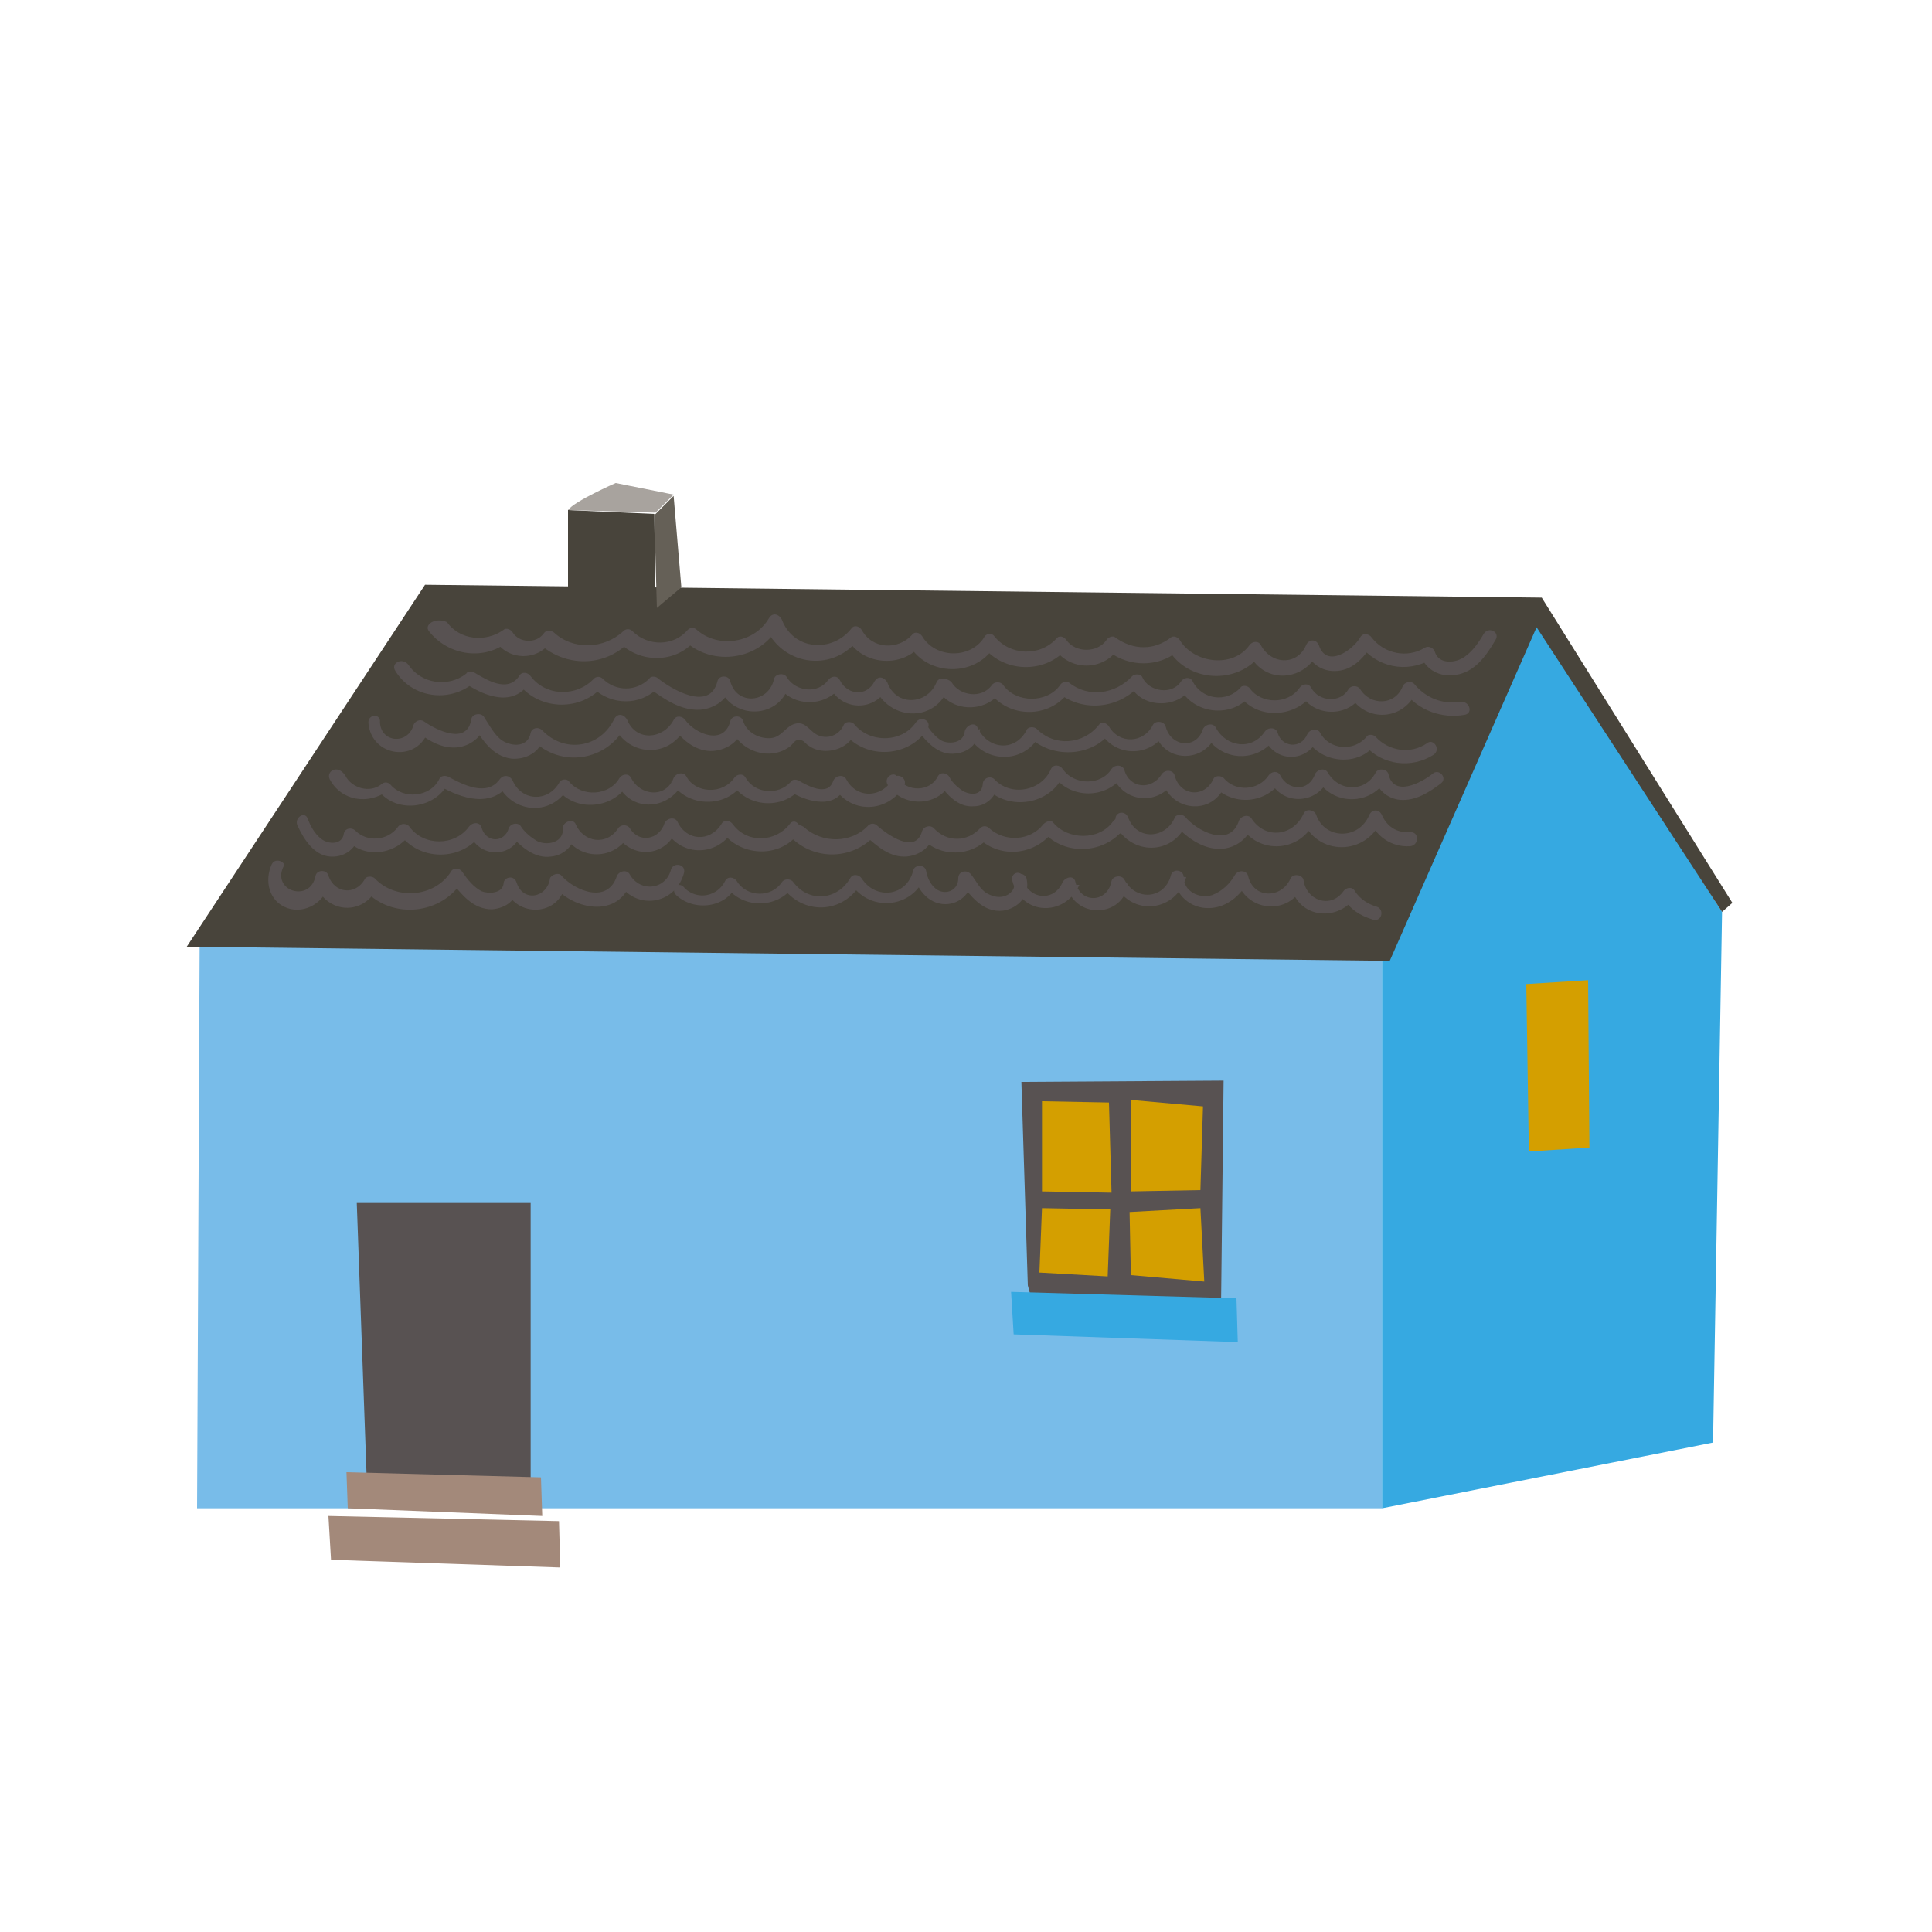 <?xml version="1.0" encoding="utf-8"?>
<!-- Generator: Adobe Illustrator 23.0.1, SVG Export Plug-In . SVG Version: 6.00 Build 0)  -->
<svg version="1.1" id="Ebene_1" xmlns="http://www.w3.org/2000/svg" xmlns:xlink="http://www.w3.org/1999/xlink" x="0px" y="0px"
	 viewBox="0 0 150 150" style="enable-background:new 0 0 150 150;" xml:space="preserve">
<style type="text/css">
	.st0{fill:#78BCE9;}
	.st1{fill:#36A9E1;}
	.st2{fill:#585252;}
	.st3{fill:#A3897A;}
	.st4{fill:#D49F00;}
	.st5{fill:#48443B;}
	.st6{fill:#A8A39E;}
	.st7{fill:#656057;}
</style>
<g>
	<polygon class="st0" points="15.3,117.1 15.5,73.1 107.3,74.1 107.3,117.1 	"/>
	<polygon class="st1" points="119.3,48.2 133.7,70.8 133,112 107.3,117.1 107.3,74.1 	"/>
	<polygon class="st2" points="27.7,93.4 41.2,93.4 41.2,115.8 28.5,115.6 	"/>
	<polygon class="st2" points="79.8,99.8 79.3,84 95,83.9 94.8,101.5 80.2,101.3 	"/>
	<polygon class="st1" points="78.5,100.3 96,100.8 96.1,104.2 78.7,103.6 	"/>
	<polygon class="st3" points="25.5,117.7 43.4,118.1 43.5,121.7 25.7,121.1 	"/>
	<polygon class="st3" points="26.9,114.3 42,114.7 42.1,117.7 27,117.1 	"/>
	<polygon class="st4" points="80.9,85.5 86.1,85.6 86.3,92.6 80.9,92.5 	"/>
	<polygon class="st4" points="87.8,85.4 87.8,92.5 93.2,92.4 93.4,85.9 	"/>
	<polygon class="st4" points="80.9,93.8 86.2,93.9 86,99.1 80.7,98.8 	"/>
	<polygon class="st4" points="87.7,94.1 93.2,93.8 93.5,99.5 87.8,99 	"/>
	<polygon class="st4" points="118.5,76.4 118.7,89.4 123.4,89.1 123.3,76.1 	"/>
	<path class="st5" d="M44.1,47.5c0-0.4,0-7.9,0-7.9l6.7,0.3l0.1,8L44.1,47.5z"/>
	<polygon class="st5" points="14.5,73.5 107.9,74.6 119.3,48.7 133.7,70.8 134.5,70.1 119.7,46.4 33,45.4 	"/>
	<g>
		<g>
			<path class="st2" d="M33.3,49c1.4,1.8,4,2.3,5.9,1c-0.2-0.1-0.5-0.1-0.7-0.2c1,1.5,3.2,1.5,4.2,0.1c-0.3,0-0.5,0.1-0.8,0.1
				c2,1.8,5,1.8,6.9-0.1c-0.2,0-0.5,0-0.7,0c1.6,1.6,4.3,1.6,5.8-0.1c-0.2,0-0.5,0-0.7,0c2.2,2,5.8,1.4,7.2-1.1
				c-0.3,0-0.6-0.1-1-0.1c1.2,3,5.1,3.7,7.2,1.1c-0.3,0-0.5-0.1-0.8-0.1c1.1,2,4.1,2.3,5.6,0.6c-0.3,0-0.5-0.1-0.8-0.1
				c1.4,2.4,5.1,2.5,6.6,0.1c-0.3,0-0.5,0.1-0.8,0.1c1.6,1.9,4.6,2,6.3,0.2c-0.3,0-0.5-0.1-0.8-0.1c1.2,1.7,3.7,1.7,4.9,0
				c-0.2,0.1-0.5,0.1-0.7,0.2c1.6,1.2,3.8,1.2,5.3,0c-0.2-0.1-0.5-0.1-0.7-0.2c1.5,2.6,5.4,2.8,7.2,0.4c-0.3,0-0.6,0-0.9,0
				c1.2,2.4,4.4,2.1,5.4-0.3c-0.3,0-0.7,0-1,0c0.3,1,1.2,1.6,2.2,1.6c1.3,0,2.2-0.9,2.9-2c-0.3,0-0.6,0-0.9,0
				c1.3,1.7,3.6,2.2,5.5,1.1c-0.3-0.1-0.5-0.2-0.8-0.3c0.4,1.1,1.5,1.7,2.7,1.5c1.5-0.2,2.4-1.5,3.1-2.7c0.4-0.6-0.5-1.1-0.9-0.5
				c-0.4,0.7-0.9,1.4-1.5,1.8c-0.7,0.5-2,0.6-2.3-0.4c-0.1-0.3-0.5-0.5-0.8-0.3c-1.3,0.8-3.1,0.5-4.1-0.8c-0.2-0.3-0.7-0.4-0.9,0
				c-0.6,1-2.6,2.4-3.2,0.6c-0.2-0.5-0.8-0.5-1,0c-0.7,1.6-2.7,1.5-3.5,0c-0.2-0.4-0.7-0.3-0.9,0c-1.3,1.8-4.3,1.4-5.4-0.4
				c-0.1-0.2-0.5-0.4-0.7-0.2c-1.3,1-2.9,1-4.3,0c-0.2-0.2-0.6,0-0.7,0.2c-0.7,1-2.4,1-3.1,0c-0.2-0.3-0.6-0.4-0.8-0.1
				c-1.3,1.4-3.6,1.3-4.8-0.2c-0.2-0.3-0.7-0.2-0.8,0.1c-1.1,1.7-3.8,1.6-4.8-0.1c-0.2-0.3-0.6-0.4-0.8-0.1
				c-1.1,1.2-3.1,1.1-3.9-0.4c-0.2-0.3-0.6-0.4-0.8-0.1c-1.5,1.9-4.5,1.7-5.4-0.7c-0.2-0.4-0.7-0.6-1-0.1c-1.1,1.9-3.9,2.4-5.6,0.9
				c-0.2-0.2-0.5-0.2-0.7,0c-1.1,1.3-3.1,1.3-4.3,0.1c-0.2-0.2-0.5-0.2-0.7,0c-1.5,1.4-3.9,1.5-5.4,0.1c-0.3-0.2-0.6-0.2-0.8,0.1
				c-0.6,0.8-1.9,0.7-2.4-0.1c-0.1-0.2-0.5-0.4-0.7-0.2c-1.4,1-3.4,0.8-4.4-0.6C33.8,47.9,32.9,48.5,33.3,49L33.3,49z"/>
		</g>
	</g>
	<g>
		<g>
			<path class="st2" d="M30.7,52.1c1.3,2.1,4.2,2.5,6.1,0.9c-0.2,0-0.4,0.1-0.6,0.1c1.5,1,3.7,1.8,4.9-0.1c-0.3,0-0.6,0-0.9,0
				c1.5,2.1,4.7,2.3,6.5,0.4c-0.2,0-0.5,0-0.7,0c1.5,1.4,3.7,1.4,5.1,0c-0.2,0-0.4,0.1-0.6,0.1c1.1,0.8,2.4,1.7,3.9,1.6
				c1.1-0.1,2.1-0.8,2.4-1.9c-0.3,0-0.7,0-1,0c0.9,2.8,4.9,2.7,5.5-0.2c-0.3,0-0.6,0.1-1,0.1c1.1,1.8,3.7,1.9,5,0.2
				c-0.3,0-0.6,0-0.9,0c0.9,1.9,3.5,2,4.5,0.1c-0.3,0-0.6-0.1-1-0.1c1,2.6,4.6,2.9,5.7,0.2c0.3-0.6-0.6-1.2-0.9-0.5
				c-0.7,1.7-3.1,1.9-3.8,0c-0.2-0.4-0.7-0.6-1-0.1c-0.6,1.2-2.1,1.1-2.7-0.1c-0.2-0.4-0.7-0.3-0.9,0c-0.8,1.1-2.5,0.9-3.2-0.2
				c-0.2-0.4-0.9-0.3-1,0.1c-0.4,1.9-2.9,2.1-3.4,0.2c-0.1-0.5-0.9-0.5-1,0c-0.6,2.4-3.6,0.6-4.7-0.3c-0.2-0.1-0.5-0.1-0.6,0.1
				c-1,1-2.6,1-3.6,0c-0.2-0.2-0.5-0.2-0.7,0c-1.3,1.4-3.7,1.4-4.9-0.2c-0.2-0.3-0.7-0.4-0.9,0c-0.9,1.3-2.5,0.3-3.5-0.3
				c-0.2-0.1-0.5-0.1-0.6,0.1c-1.4,1.1-3.5,0.8-4.5-0.7C31.2,51,30.3,51.5,30.7,52.1L30.7,52.1z"/>
		</g>
	</g>
	<g>
		<g>
			<path class="st2" d="M72.8,53.5c1,1.8,3.7,1.9,4.9,0.2c-0.3,0-0.6,0-0.9,0c1.5,2.1,4.7,2.1,6.2,0c-0.2,0.1-0.5,0.1-0.7,0.2
				c1.9,1.4,4.6,1.1,6.2-0.7c-0.3,0-0.5-0.1-0.8-0.1c0.8,1.9,3.7,2,4.8,0.3c-0.3,0-0.6,0-0.9,0c1,2,3.9,2.4,5.4,0.7
				c-0.2,0-0.5,0-0.7,0c1.4,1.8,4.3,1.6,5.6-0.2c-0.3,0-0.6,0-0.9,0c1,1.8,3.7,1.8,4.7,0.1c-0.3,0-0.6,0-0.9,0
				c1.3,2.2,4.3,1.9,5.2-0.4c-0.3,0.1-0.6,0.2-0.9,0.2c1.1,1.4,2.9,2,4.6,1.7c0.7-0.1,0.4-1.1-0.3-1c-1.4,0.2-2.7-0.3-3.6-1.4
				c-0.3-0.3-0.8-0.1-0.9,0.2c-0.6,1.5-2.5,1.5-3.3,0.2c-0.2-0.3-0.7-0.3-0.9,0c-0.6,1.1-2.3,1-2.9-0.1c-0.2-0.4-0.7-0.3-0.9,0
				c-0.9,1.3-3,1.3-3.9,0c-0.2-0.2-0.6-0.2-0.7,0c-1.1,1.2-3,0.9-3.7-0.5c-0.2-0.4-0.7-0.3-0.9,0c-0.7,1.1-2.5,0.8-3-0.3
				c-0.1-0.3-0.6-0.3-0.8-0.1c-1.3,1.4-3.4,1.7-4.9,0.5c-0.2-0.2-0.6,0-0.7,0.2c-1,1.4-3.4,1.4-4.4,0c-0.2-0.3-0.7-0.3-0.9,0
				c-0.8,1.1-2.5,0.8-3.1-0.2C73.4,52.4,72.5,52.9,72.8,53.5L72.8,53.5z"/>
		</g>
	</g>
	<g>
		<g>
			<path class="st2" d="M28.6,56.1c0.2,2.7,3.9,3.2,4.7,0.5c-0.3,0.1-0.5,0.2-0.8,0.3c0.9,0.7,2,1.3,3.2,1.1c1-0.2,1.8-0.9,2-1.9
				c-0.3,0-0.6,0.1-1,0.1c0.7,1.2,1.5,2.5,3,2.7c1.1,0.1,2.3-0.5,2.5-1.7c-0.3,0.1-0.6,0.2-0.9,0.2c2.2,2.3,5.9,1.7,7.3-1.1
				c-0.3,0-0.6-0.1-1-0.1c1,2.5,4.3,2.8,5.6,0.3c-0.3,0-0.6,0-0.9,0c0.7,1,1.8,1.9,3.1,1.8c1.1-0.1,2.1-0.8,2.3-1.9
				c-0.3,0-0.7,0-1,0c0.6,1.9,3.1,2.8,4.7,1.5c0.3-0.3,0.4-0.6,0.9-0.4c0.2,0.1,0.3,0.3,0.5,0.4c0.4,0.3,0.9,0.4,1.3,0.4
				c1,0,1.9-0.5,2.3-1.4c-0.3,0-0.5,0.1-0.8,0.1c1.7,2,5,1.8,6.4-0.4c0.4-0.6-0.5-1.1-0.9-0.5c-1.1,1.6-3.6,1.6-4.8,0.1
				c-0.2-0.2-0.7-0.2-0.8,0.1c-0.4,0.9-1.5,1.2-2.3,0.6c-0.5-0.4-0.8-0.9-1.5-0.7c-0.7,0.2-1,1-1.8,1.1c-0.9,0.1-1.9-0.4-2.2-1.3
				c-0.1-0.5-0.9-0.5-1,0c-0.5,1.9-2.7,1-3.5-0.1c-0.2-0.3-0.7-0.4-0.9,0c-0.8,1.5-2.9,1.7-3.6,0c-0.2-0.4-0.7-0.6-1-0.1
				c-1.1,2.3-3.9,2.7-5.6,0.9c-0.3-0.3-0.8-0.2-0.9,0.2c-0.2,1.1-1.4,1.1-2.2,0.6c-0.6-0.4-1-1.2-1.4-1.8c-0.2-0.4-0.9-0.3-1,0.1
				c-0.3,2.1-2.7,0.9-3.7,0.2c-0.3-0.2-0.7,0-0.8,0.3c-0.4,1.5-2.5,1.4-2.6-0.2C29.6,55.4,28.6,55.4,28.6,56.1L28.6,56.1z"/>
		</g>
	</g>
	<g>
		<g>
			<path class="st2" d="M71.2,56.6c0.7,1,1.7,2.1,3,1.9c1.1-0.1,1.8-0.9,1.9-1.9c-0.3,0.1-0.7,0.2-1,0.3c1.1,2.4,4.4,2.5,5.6,0.2
				c-0.3,0-0.5,0.1-0.8,0.1c1.7,1.7,4.8,1.6,6.3-0.3c-0.3,0-0.5-0.1-0.8-0.1c1.2,2.1,4.1,2,5.2-0.1c-0.3,0-0.6-0.1-1-0.1
				c0.5,2.7,4.1,2.8,4.9,0.2c-0.3,0-0.6,0.1-1,0.1c1.2,2.3,4.2,2.4,5.6,0.3c-0.3,0-0.6-0.1-1-0.1c0.7,2.2,3.5,2.2,4.3,0.1
				c-0.3,0-0.6,0.1-1,0.1c1,1.9,3.9,2.3,5.3,0.6c-0.2,0-0.5,0-0.7,0c1.3,1.5,3.6,1.8,5.3,0.7c0.6-0.4,0-1.3-0.5-0.9
				c-1.3,0.9-3,0.6-4-0.5c-0.2-0.2-0.6-0.2-0.7,0c-1,1.2-2.9,1-3.6-0.3c-0.2-0.4-0.8-0.3-1,0.1c-0.5,1.2-2,1-2.3-0.1
				c-0.1-0.4-0.7-0.5-1-0.1c-1,1.5-3,1.2-3.8-0.3c-0.2-0.4-0.8-0.3-1,0.1c-0.5,1.6-2.5,1.4-2.9-0.2c-0.1-0.4-0.8-0.5-1-0.1
				c-0.7,1.4-2.6,1.5-3.4,0.1c-0.2-0.3-0.6-0.4-0.8-0.1c-1.2,1.5-3.4,1.7-4.8,0.3c-0.2-0.2-0.7-0.2-0.8,0.1c-0.9,1.7-3,1.5-3.8-0.2
				c-0.2-0.5-0.9-0.2-1,0.3c-0.1,0.9-1.2,1-1.8,0.7c-0.5-0.3-0.9-0.8-1.2-1.3C71.8,55.5,70.9,56,71.2,56.6L71.2,56.6z"/>
		</g>
	</g>
	<g>
		<g>
			<path class="st2" d="M25.6,60.5c0.9,1.7,3,2,4.5,0.9c-0.2,0-0.5,0-0.7,0c1.4,1.8,4.4,1.4,5.4-0.6c-0.2,0.1-0.5,0.1-0.7,0.2
				c1.7,1,4.1,1.8,5.5-0.2c-0.3,0-0.6-0.1-1-0.1c1,2.4,4.1,2.8,5.5,0.5c-0.3,0-0.5,0.1-0.8,0.1c1.4,1.8,4.4,1.5,5.5-0.5
				c-0.3,0-0.6,0-0.9,0c1.1,2.4,4.2,2.1,5.2-0.2c-0.3,0-0.6,0.1-1,0.1c1.2,2,4.3,2.1,5.6,0.1c-0.3,0-0.6,0-0.9,0
				c1.1,1.8,3.7,2.1,5.2,0.6c-0.2,0-0.4,0.1-0.6,0.1c1.4,0.8,3.6,1.4,4.3-0.6c-0.3,0-0.6,0.1-1,0.1c1.2,2.2,4.2,2.2,5.5,0
				c0.3-0.6-0.6-1.1-0.9-0.5c-0.9,1.5-2.8,1.5-3.6,0c-0.2-0.4-0.8-0.3-1,0.1c-0.4,1.3-2,0.4-2.7,0c-0.2-0.1-0.5-0.1-0.6,0.1
				c-1,1.1-2.8,0.9-3.5-0.3c-0.2-0.4-0.7-0.3-0.9,0c-0.9,1.3-3,1.2-3.7-0.1c-0.2-0.4-0.8-0.3-1,0.1c-0.6,1.6-2.6,1.4-3.3,0
				c-0.2-0.4-0.7-0.3-0.9,0c-0.8,1.4-2.9,1.5-3.9,0.3c-0.2-0.3-0.7-0.2-0.8,0.1c-0.9,1.5-2.9,1.4-3.6-0.2c-0.2-0.4-0.7-0.5-1-0.1
				c-1,1.4-2.9,0.4-4-0.2c-0.2-0.1-0.6-0.1-0.7,0.2c-0.7,1.4-2.8,1.6-3.8,0.4c-0.2-0.2-0.5-0.2-0.7,0c-0.9,0.7-2.3,0.3-2.8-0.7
				C26.2,59.3,25.3,59.9,25.6,60.5L25.6,60.5z"/>
		</g>
	</g>
	<g>
		<g>
			<path class="st2" d="M68.9,60.9c1.1,1.8,3.9,1.8,4.9-0.1c-0.3,0-0.6,0-0.9,0c0.6,0.9,1.5,1.9,2.7,1.8c1,0,1.8-0.8,1.9-1.8
				c-0.3,0.1-0.6,0.2-0.9,0.4c1.7,1.8,5,1.3,6-1.1c-0.3,0-0.6,0-0.9,0c1.3,2,4.3,2,5.6,0c-0.3,0-0.6-0.1-1-0.1
				c0.7,2.3,3.6,2.7,4.9,0.6c-0.3,0-0.6-0.1-1-0.1c0.6,2.5,3.9,2.9,4.9,0.5c-0.3,0-0.5,0.1-0.8,0.1c1.5,1.5,4,1.3,5.2-0.5
				c-0.3,0-0.6,0-0.9,0c1,2.1,3.9,1.8,4.6-0.3c-0.3,0-0.6,0.1-1,0.1c1.2,2.2,4.3,2.2,5.5,0c-0.3,0-0.6-0.1-1-0.1c0.2,1,1,1.7,2,1.8
				c1.2,0.1,2.3-0.6,3.2-1.3c0.5-0.4-0.2-1.2-0.7-0.7c-0.9,0.7-3,1.8-3.4,0c-0.1-0.4-0.8-0.5-1-0.1c-0.8,1.5-2.8,1.5-3.7,0
				c-0.2-0.4-0.8-0.3-1,0.1c-0.5,1.4-2.1,1.3-2.7,0.1c-0.2-0.4-0.7-0.3-0.9,0c-0.8,1.2-2.6,1.3-3.5,0.2c-0.2-0.2-0.7-0.2-0.8,0.1
				c-0.7,1.5-2.6,1.3-3-0.3c-0.1-0.4-0.7-0.5-1-0.1c-0.8,1.3-2.5,1.1-2.9-0.3c-0.1-0.4-0.7-0.5-1-0.1c-0.8,1.3-2.9,1.3-3.8,0
				c-0.2-0.3-0.7-0.4-0.9,0c-0.7,1.7-3.1,2.2-4.4,0.8c-0.3-0.3-0.9-0.1-0.9,0.4c-0.1,1-1.2,0.8-1.7,0.4c-0.4-0.3-0.7-0.6-0.9-1
				c-0.2-0.3-0.7-0.4-0.9,0c-0.6,1.2-2.4,1.2-3.1,0.1C69.5,59.8,68.6,60.3,68.9,60.9L68.9,60.9z"/>
		</g>
	</g>
	<g>
		<g>
			<path class="st2" d="M23.1,64.1c0.5,1.1,1.3,2.3,2.5,2.4c1,0.1,2-0.5,2.2-1.5c-0.3,0.1-0.6,0.2-0.9,0.2c1.4,1.5,3.8,1.2,5-0.5
				c-0.3,0-0.6,0-0.9,0c1.5,2.2,4.9,2.2,6.4,0c-0.3,0-0.6-0.1-1-0.1c0.7,2.1,3.5,2.1,4.1,0c-0.3,0.1-0.6,0.2-0.9,0.2
				c0.8,0.9,1.9,1.9,3.2,1.7c1.1-0.1,2-1.1,1.9-2.2c-0.3,0.1-0.7,0.2-1,0.3c1,2.2,3.9,2.3,5.1,0.3c-0.3,0-0.6,0-0.9,0
				c1.3,1.9,4,1.6,4.7-0.7c-0.3,0-0.6,0.1-1,0.1c1.1,2.2,4,2.3,5.3,0.2c-0.3,0-0.6,0-0.9,0c1.4,2,4.5,2.2,6,0.2
				c0.4-0.5-0.3-1.3-0.7-0.7c-1.1,1.4-3.3,1.5-4.4,0c-0.2-0.3-0.7-0.4-0.9,0c-0.9,1.4-2.7,1.3-3.4-0.2c-0.2-0.4-0.8-0.3-1,0.1
				c-0.4,1.3-2,1.6-2.7,0.4c-0.2-0.3-0.7-0.3-0.9,0c-0.9,1.4-2.7,1.1-3.3-0.3c-0.2-0.5-1-0.2-1,0.3c0.1,1.1-1.2,1.4-2,1
				c-0.5-0.3-1-0.7-1.3-1.2c-0.3-0.3-0.8-0.1-0.9,0.2c-0.3,1.1-1.7,1.2-2.1,0c-0.1-0.5-0.7-0.5-1-0.1c-1.1,1.5-3.5,1.5-4.6,0
				c-0.2-0.3-0.7-0.3-0.9,0c-0.8,1.1-2.4,1.2-3.3,0.3c-0.3-0.3-0.8-0.2-0.9,0.2c-0.1,0.9-1.2,0.9-1.8,0.4c-0.5-0.4-0.8-1-1-1.5
				C23.7,62.9,22.8,63.5,23.1,64.1L23.1,64.1z"/>
		</g>
	</g>
	<g>
		<g>
			<path class="st2" d="M61.4,65c1.8,1.8,4.7,1.8,6.5-0.1c-0.2,0-0.5,0-0.7,0c0.9,0.8,1.9,1.7,3.2,1.6c1-0.1,1.8-0.7,2.1-1.6
				c-0.3,0.1-0.6,0.2-0.9,0.2c1.4,1.5,3.8,1.4,5.1,0c-0.2,0-0.5,0-0.7,0c1.7,1.6,4.4,1.3,5.8-0.6c-0.3,0-0.5,0.1-0.8,0.1
				c1.7,1.9,4.8,1.7,6.3-0.3c0.4-0.5-0.5-1.1-0.9-0.5c-1.1,1.5-3.5,1.4-4.6,0.1c-0.2-0.3-0.6-0.1-0.8,0.1c-1,1.3-3,1.4-4.2,0.3
				c-0.2-0.2-0.5-0.2-0.7,0c-1,1.1-2.6,1.1-3.6,0c-0.3-0.3-0.8-0.1-0.9,0.2c-0.5,1.9-2.7,0.3-3.5-0.4c-0.2-0.2-0.5-0.2-0.7,0
				c-1.3,1.4-3.6,1.4-5,0.1C61.6,63.7,60.9,64.5,61.4,65L61.4,65z"/>
		</g>
	</g>
	<g>
		<g>
			<path class="st2" d="M87.1,64.6c0.3-0.3,0.3-0.5,0.4-0.9c-0.3,0-0.7,0.1-1,0.1c1,2.5,4.4,2.8,5.6,0.2c-0.3,0-0.5,0.1-0.8,0.1
				c0.9,1,2.2,1.9,3.6,1.8c1.1-0.1,2-0.8,2.4-1.9c-0.3,0-0.6,0.1-1,0.1c1.4,2.3,4.7,2.1,5.8-0.4c-0.3,0-0.6-0.1-1-0.1
				c1.1,2.9,5,2.9,6.2,0c-0.3,0-0.7,0-1,0c0.5,1.3,1.7,2.2,3.2,2.1c0.7-0.1,0.7-1.1,0-1.1c-1,0.1-1.8-0.4-2.2-1.3
				c-0.2-0.5-0.8-0.5-1,0c-0.8,1.9-3.4,1.9-4.1,0c-0.1-0.4-0.8-0.6-1-0.1c-0.8,1.7-2.9,2-4,0.4c-0.2-0.4-0.8-0.3-1,0.1
				c-0.7,2.2-3.3,0.8-4.2-0.3c-0.2-0.2-0.7-0.2-0.8,0.1c-0.7,1.6-2.9,1.8-3.6,0c-0.2-0.6-1-0.5-1,0.1c0,0,0,0.1-0.1,0.1
				C85.9,64.3,86.7,65.1,87.1,64.6L87.1,64.6z"/>
		</g>
	</g>
	<g>
		<g>
			<path class="st2" d="M21.1,67.1c-0.6,1.3-0.2,2.9,1.2,3.4c1.4,0.5,3-0.5,3.2-1.9c-0.3,0-0.7,0-1,0c0.7,2.2,3.5,2.6,4.7,0.5
				c-0.3,0-0.5,0.1-0.8,0.1c2.1,2.2,5.9,1.8,7.5-0.8c-0.3,0-0.6,0-0.9,0c0.8,1,1.7,2.2,3.2,2.2c1.1-0.1,1.9-0.7,2-1.8
				c-0.3,0-0.7,0.1-1,0.1c0.8,2.4,4.3,2.3,4.7-0.3c-0.3,0.1-0.6,0.2-0.9,0.2c1.6,1.9,5.1,2.5,6-0.4c-0.3,0-0.6,0.1-1,0.1
				c1.3,2.2,4.4,1.8,5.1-0.7c0.2-0.7-0.8-0.9-1-0.3c-0.4,1.6-2.4,1.8-3.2,0.4c-0.2-0.4-0.8-0.3-1,0.1c-0.7,2.2-3.2,1.2-4.3,0
				c-0.2-0.3-0.8-0.1-0.9,0.2c-0.2,1.5-2.1,1.9-2.6,0.3c-0.2-0.6-1-0.4-1,0.1c-0.1,0.8-1.2,0.8-1.7,0.6c-0.6-0.3-1.1-0.9-1.5-1.5
				c-0.2-0.3-0.7-0.4-0.9,0c-1.3,2-4.3,2.2-5.9,0.5c-0.2-0.2-0.7-0.2-0.8,0.1c-0.7,1.2-2.3,1.1-2.8-0.3c-0.1-0.5-0.9-0.5-1,0
				c-0.4,2.1-3.4,1.2-2.5-0.7C22.3,67,21.4,66.5,21.1,67.1L21.1,67.1z"/>
		</g>
	</g>
	<g>
		<g>
			<path class="st2" d="M52.5,69.5c1.4,1.3,3.9,1,4.7-0.8c-0.3,0-0.6,0-0.9,0c1.2,1.9,4.1,1.9,5.3,0.1c-0.3,0-0.6,0-0.9,0
				c1.6,2.3,4.8,2.2,6.2-0.3c-0.3,0-0.6,0-0.9,0c1.5,2.5,5.2,2,5.9-0.8c-0.3,0-0.7,0-1,0c0.2,1.2,1.1,2.5,2.5,2.5
				c1.2,0,2.1-1,2.1-2.1c-0.3,0.1-0.7,0.2-1,0.3c0.8,1.1,1.8,2.5,3.4,2.3c1.2-0.2,2.1-1.2,1.8-2.5c-0.2-0.6-1.2-0.4-1,0.3
				c0.2,0.5-0.3,1-0.8,1.1c-0.4,0.1-0.8,0-1.2-0.2c-0.6-0.3-0.9-1-1.3-1.5c-0.3-0.4-1-0.3-1,0.3c0,0.9-0.9,1.3-1.6,0.9
				c-0.5-0.3-0.8-0.9-0.9-1.5c-0.1-0.5-0.9-0.5-1,0c-0.5,2-2.9,2.3-4,0.6c-0.2-0.3-0.7-0.4-0.9,0c-1,1.7-3.2,1.9-4.4,0.3
				c-0.2-0.3-0.7-0.3-0.9,0c-0.8,1.2-2.7,1.2-3.5-0.1c-0.2-0.3-0.7-0.4-0.9,0c-0.6,1.2-2.1,1.5-3.1,0.6C52.7,68.3,52,69,52.5,69.5
				L52.5,69.5z"/>
		</g>
	</g>
	<g>
		<g>
			<path class="st2" d="M78.6,68.4c0.7,2.7,4.1,2.8,5.2,0.3c-0.3,0-0.7,0-1,0c0.6,2.7,4.4,2.6,4.8-0.1c-0.3,0-0.6,0.1-1,0.1
				c1.3,2.5,4.7,2.1,5.5-0.6c-0.3,0-0.7-0.1-1-0.1c0.1,1.3,1.1,2.4,2.5,2.5c1.5,0.1,2.7-0.9,3.4-2.2c-0.3,0-0.6-0.1-1-0.1
				c0.6,2.6,4.1,3,5.2,0.5c-0.3,0-0.6-0.1-1-0.1c0.4,2.6,3.5,3.1,5,1.1c-0.3,0-0.6,0-0.9,0c0.5,0.9,1.3,1.4,2.3,1.7
				c0.7,0.2,0.9-0.8,0.3-1c-0.7-0.2-1.3-0.6-1.7-1.2c-0.2-0.4-0.7-0.3-0.9,0c-1,1.4-2.9,0.7-3.1-0.9c-0.1-0.4-0.8-0.5-1-0.1
				c-0.7,1.6-2.9,1.6-3.3-0.2c-0.1-0.4-0.7-0.5-1-0.1c-0.4,0.7-1,1.3-1.8,1.6c-1,0.3-2.2-0.3-2.2-1.4c0-0.6-0.9-0.7-1-0.1
				c-0.5,1.8-2.7,2-3.6,0.3c-0.2-0.4-0.9-0.3-1,0.1c-0.3,1.7-2.4,1.8-2.8,0.1c-0.1-0.6-0.8-0.4-1,0c-0.7,1.6-2.7,1.3-3.1-0.3
				C79.4,67.5,78.4,67.7,78.6,68.4L78.6,68.4z"/>
		</g>
	</g>
	<path class="st6" d="M44.1,39.6c0.5-0.7,3.7-2.1,3.7-2.1l4.5,0.9l-1.4,1.4L44.1,39.6z"/>
	<polygon class="st7" points="51,47.2 52.9,45.6 52.3,38.5 50.8,40 	"/>
</g>
</svg>
